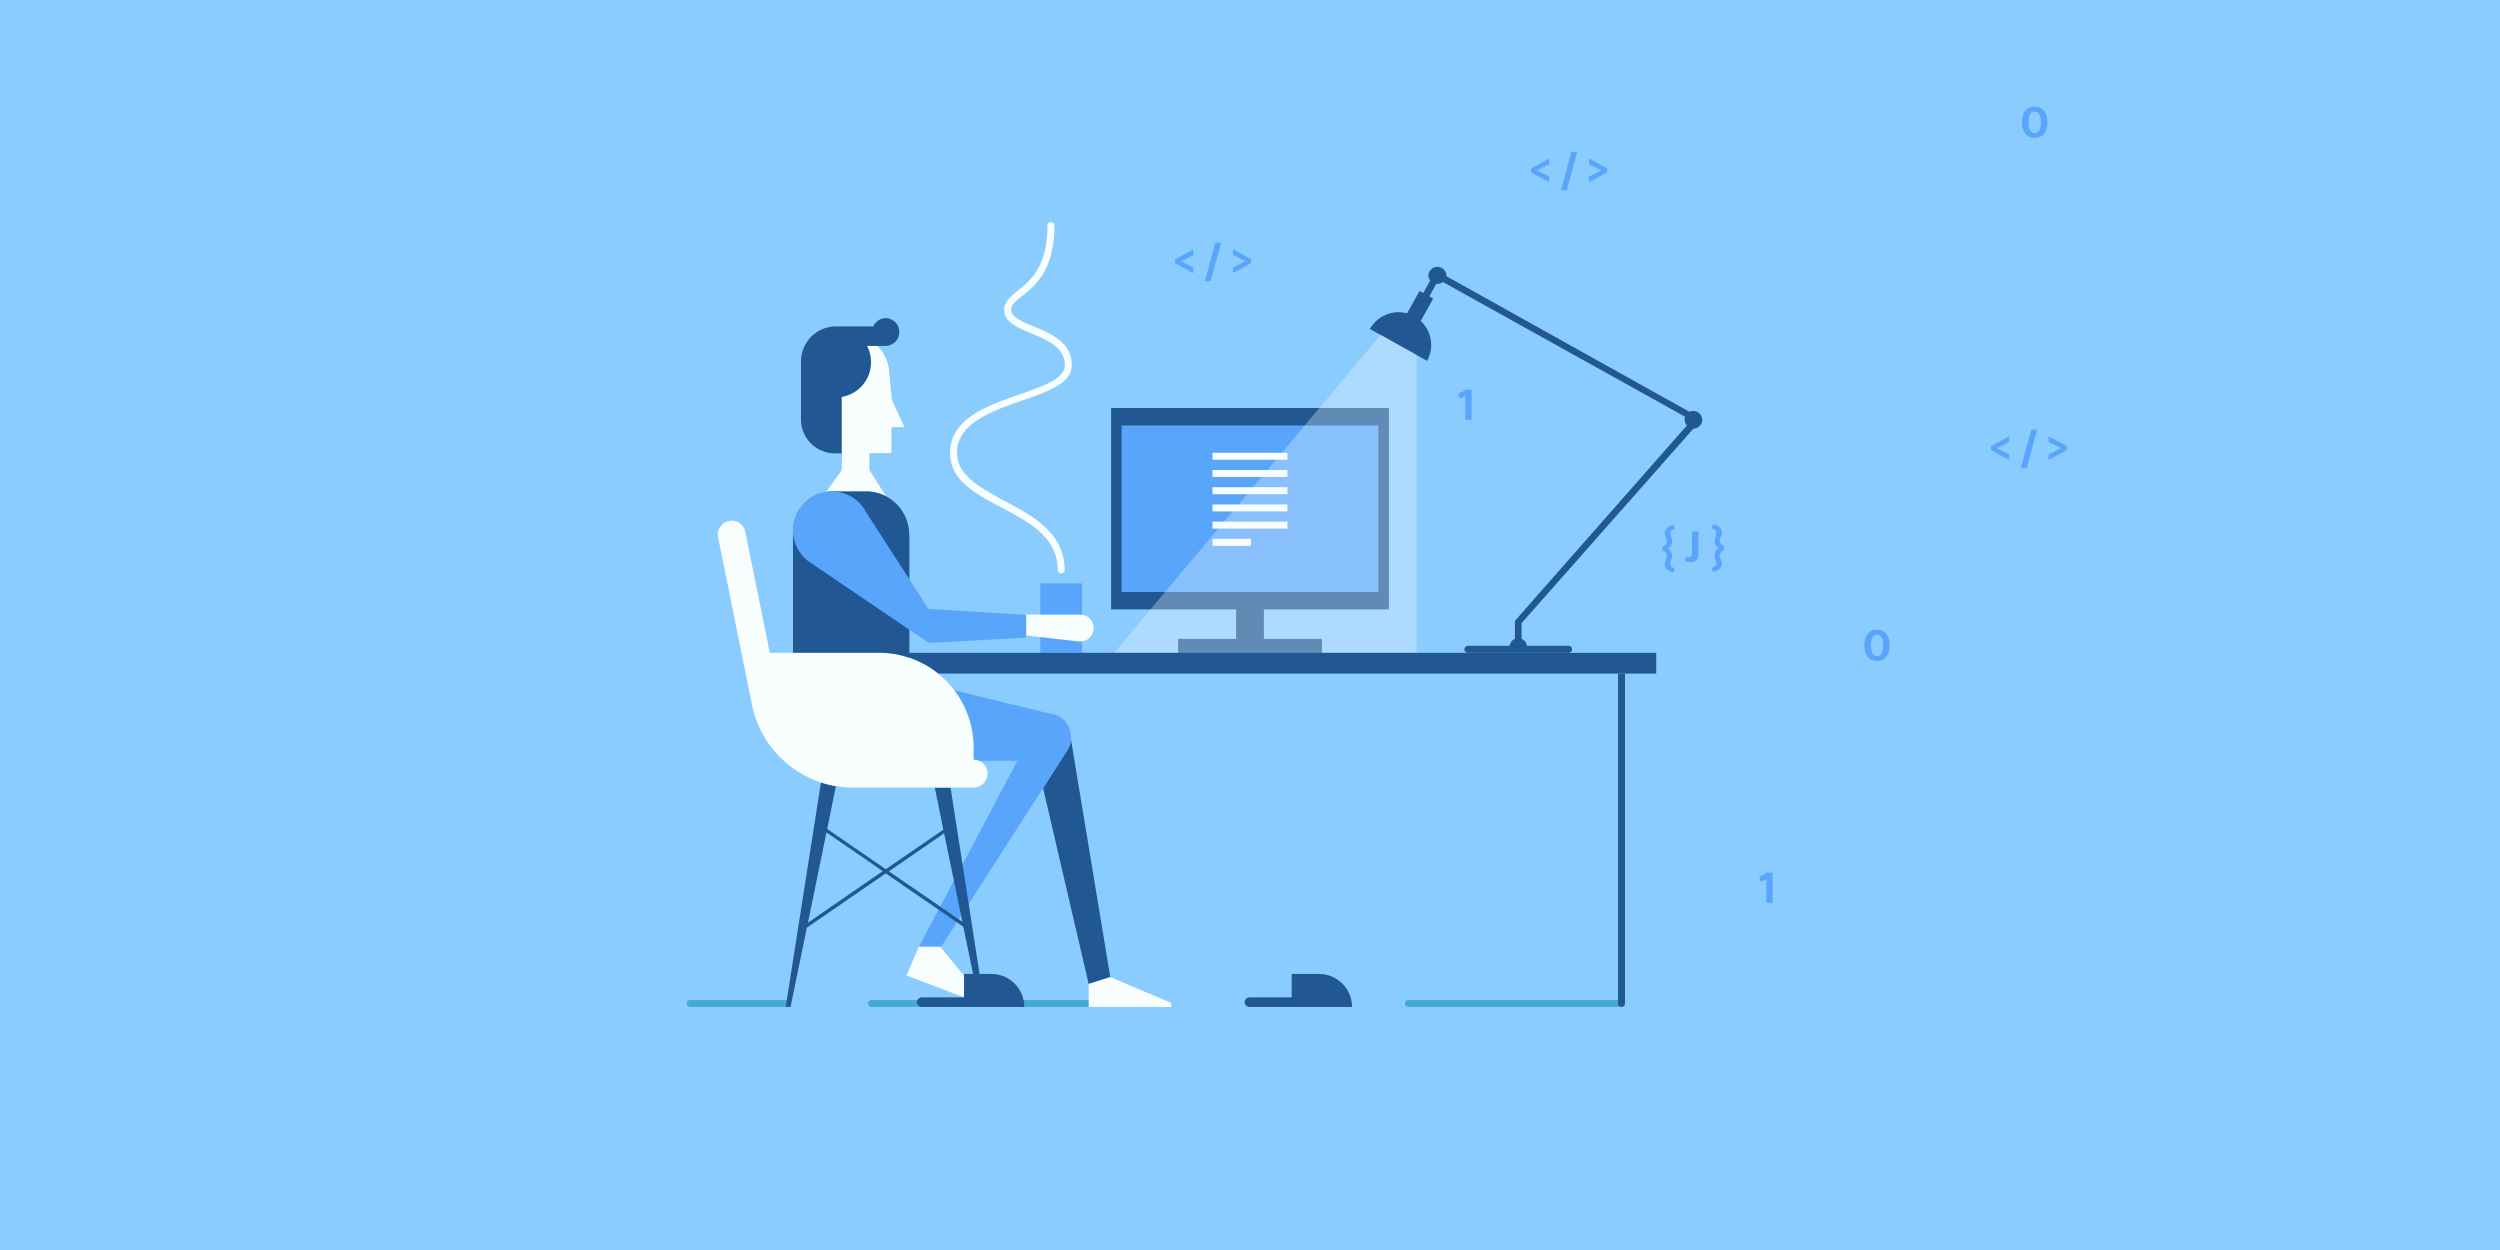 <svg xmlns="http://www.w3.org/2000/svg" viewBox="0 0 360 180"><g data-name="company"><path fill="#8bccff" d="M0 0h360v180H0z"/><path d="M19.06 117.34h1.7v1.38h-6.52v-2.29c0-1.74.85-2.76 2.37-2.76s2.46 1 2.46 2.76zm-3.76 0H18v-.63c0-1.05-.41-1.62-1.4-1.62s-1.31.57-1.31 1.62zm4.13-6.57a5.65 5.65 0 0 0 .32-1.75c0-1-.27-1.34-.72-1.34s-.71.3-1 1.34c-.38 1.43-1.05 2-2 2-1.1 0-2-.93-2-2.55a6.45 6.45 0 0 1 .33-2l1.08.28a5.45 5.45 0 0 0-.28 1.62c0 .86.3 1.23.72 1.23s.71-.34.95-1.29c.39-1.56 1.05-2.13 2.05-2.13s1.91.89 1.91 2.62a7.22 7.22 0 0 1-.35 2.21zm-.37-9.05h1.7v1.38h-6.52v-2.29c0-1.74.85-2.75 2.37-2.75s2.46 1 2.46 2.75zm-3.76 0H18v-.63c0-1.05-.41-1.62-1.4-1.62s-1.31.57-1.31 1.62zM14.24 95v-2.44a2.9 2.9 0 0 1 3.25-3.17c2.14 0 3.28 1.18 3.28 3.17V95zm1.08-1.38h4.37v-.82c0-1.29-.56-2-2.2-2s-2.17.73-2.17 2zm2.99-8.74h2.45v1.38h-6.52v-4.33h1.14v3h1.85v-2.7h1.08zm-.65-7.39h3.11v1.38h-6.53v-1.38h3.21L14.24 75v-1.57L17.53 76l3.23-2.72V75zm-3.42-6.87v-1.38h6.53v1.38zm1.16-9.33v1.89h5.37v1.38H15.4v1.89h-1.16v-5.16zm325.54 1.37h-1.7v-1.37h6.53v2.29c0 1.74-.85 2.75-2.37 2.75s-2.46-1-2.46-2.75zm3.76 0H342v.63c0 1.05.41 1.62 1.4 1.62s1.31-.57 1.31-1.62zm-4.13 6.57a5.68 5.68 0 0 0-.31 1.75c0 1 .27 1.34.72 1.34s.71-.3 1-1.34c.38-1.43 1.05-2 2-2 1.1 0 2 .93 2 2.55a6.44 6.44 0 0 1-.33 2l-1.08-.28a5.47 5.47 0 0 0 .28-1.62c0-.86-.3-1.23-.72-1.23s-.71.34-.95 1.29c-.39 1.56-1.05 2.13-2.05 2.13s-1.91-.89-1.91-2.62a7.2 7.2 0 0 1 .35-2.21zm.37 9.05h-1.7V76.9h6.53v2.29c0 1.74-.85 2.75-2.37 2.75s-2.46-1-2.46-2.75zm3.76 0H342v.63c0 1.05.41 1.62 1.4 1.62s1.31-.57 1.31-1.62zm1.06 6.72v2.48a2.9 2.9 0 0 1-3.25 3.17c-2.14 0-3.28-1.18-3.28-3.17V85zm-1.08 1.38h-4.37v.82c0 1.29.56 2 2.2 2s2.17-.73 2.17-2zm-2.99 8.74h-2.45v-1.38h6.53v4.33h-1.14v-3h-1.85v2.66h-1.08zm.65 7.39h-3.11v-1.38h6.53v1.38h-3.21l3.21 2.46v1.59l-3.29-2.56-3.23 2.72V105zm3.42 6.87v1.38h-6.53v-1.38zm-1.16 9.33v-1.89h-5.37v-1.38h5.37v-1.89h1.16v5.16zM17.5 145.5a.5.5 0 0 1-.5-.5v-20a.5.5 0 0 1 1 0v20a.5.5 0 0 1-.5.5zm325 0a.5.5 0 0 1-.5-.5v-20a.5.5 0 0 1 1 0v20a.5.5 0 0 1-.5.5zm-325-90a.5.5 0 0 1-.5-.5V35a.5.5 0 0 1 1 0v20a.5.5 0 0 1-.5.5zm325 0a.5.5 0 0 1-.5-.5V35a.5.5 0 0 1 1 0v20a.5.5 0 0 1-.5.5zm-1.13 106.11l1.05 1.24a4 4 0 0 0 1.16 1c.19.1.16.13-.06.17l-1.6.3a5.83 5.83 0 0 0-1.4.43c-.17.08-.21 0-.16-.1s.35-.83.54-1.5a6 6 0 0 0 .27-1.43c.01-.24.07-.27.2-.11zm-1.03 1.9c-.07.19-.39 1-.79 2s-.85 2-1.23 2.74c-.7 1.36-1.74 1.63-2.49.85a2.65 2.65 0 0 1-.2-.28 2.59 2.59 0 0 1-.26-1.87 3.26 3.26 0 0 1 1-1.81 4.15 4.15 0 0 1 2.2-.37 1.78 1.78 0 0 0 1.58-.91v-.07zm9.29 2.2a2.7 2.7 0 0 1-.14.31 2.59 2.59 0 0 1-1.49 1.16 3.26 3.26 0 0 1-2.08 0c-.48-.18-1-1-1.42-1.72a1.78 1.78 0 0 0-1.61-.91h-.37c.19 0 1.07-.17 2.11-.3s2.16-.27 3-.31c1.56-.04 2.31.72 2 1.77zM342.2 160a1.78 1.78 0 0 0 0 1.83l.16.23c-.13-.16-.68-.85-1.32-1.67s-1.31-1.74-1.76-2.43c-.83-1.29-.54-2.33.52-2.58h.33a2.59 2.59 0 0 1 1.75.71A3.26 3.26 0 0 1 343 158a4.15 4.15 0 0 1-.8 2zM16.37 16.53l1.05 1.24a4 4 0 0 0 1.16 1c.19.1.16.13-.06.17l-1.6.3a5.83 5.83 0 0 0-1.4.43c-.17.08-.21 0-.16-.1s.35-.83.54-1.5a6 6 0 0 0 .27-1.43c.01-.23.07-.27.2-.11zm-1.03 1.9c-.07.19-.39 1-.79 2s-.85 2-1.23 2.74c-.7 1.36-1.74 1.63-2.49.85a2.65 2.65 0 0 1-.2-.28 2.59 2.59 0 0 1-.26-1.87 3.26 3.26 0 0 1 1-1.81 4.15 4.15 0 0 1 2.2-.37 1.78 1.78 0 0 0 1.58-.91v-.07zm9.29 2.2a2.7 2.7 0 0 1-.14.31A2.59 2.59 0 0 1 23 22.1a3.26 3.26 0 0 1-2.08 0c-.48-.18-1-1-1.42-1.72a1.78 1.78 0 0 0-1.61-.91h-.37c.19 0 1.07-.17 2.11-.3s2.16-.27 3-.31c1.56-.04 2.31.73 2 1.77zM17.2 15a1.78 1.78 0 0 0 0 1.83l.16.23c-.13-.16-.68-.85-1.32-1.67s-1.27-1.71-1.72-2.39c-.83-1.29-.54-2.33.52-2.58h.33a2.59 2.59 0 0 1 1.75.71A3.26 3.26 0 0 1 18 12.88a4.15 4.15 0 0 1-.8 2.12z" fill="#215894"/><path fill="#8bccff" d="M0 0h360v180H0z"/><path fill="#f8fefe" d="M135.37 136.31l-3.54 1.16.49-1.16h3.05zm-6.94-78.7l-.43-4.45v-.15a6 6 0 0 0-11.9.7v5.67a5.9 5.9 0 0 0 5.17 5.86l-.07 2.46-2.24 3.16a5 5 0 0 1 1-.1h4.81a6.13 6.13 0 0 1 2.83.69l-2.41-3.75v-2.46h3.17v-3.73h1.89z"/><path d="M129.5 47.81a2 2 0 0 1-1.95 2h-2.7a5.07 5.07 0 0 1-3.64 7.35v8.12h-1a4.88 4.88 0 0 1-4.87-4.88v-8.28a5.06 5.06 0 0 1 5.02-5.12h5.39a2 2 0 0 1 1.8-1.19 2 2 0 0 1 1.95 2z" fill="#215894"/><path d="M113.38 145h-14a.5.5 0 0 1 0-1h14a.5.5 0 0 1 0 1zm28.12 0h-16a.5.5 0 0 1 0-1h16a.5.5 0 0 1 0 1zm15.26 0h-11.88a.5.5 0 0 1 0-1h11.89a.5.5 0 0 1 0 1zm76.43 0h-30.38a.5.5 0 1 1 0-1h30.38a.5.5 0 1 1 0 1z" fill="#0088a6" opacity=".5"/><path d="M159.88 140.7l-3.11 1-6.57-28.23 3.48-5.43a3.35 3.35 0 0 0 .53-1.63zM234 97v47.5a.5.5 0 0 1-.5.5.5.5 0 0 1-.5-.5V97zm-72.5-35.75h37v24h-37z" fill="#215894"/><path fill="#59a5fc" d="M161.5 61.25h37v24h-37z"/><path fill="#f8fefe" d="M174.6 67.68h10.79v1H174.6zm0-2.48h10.79v1H174.6zm0 4.96h10.79v1H174.6zm0 2.48h10.79v1H174.6zm0 2.48h10.79v1H174.6zm0 2.48h5.54v1h-5.54z"/><path d="M200 87.75v-29h-40v29h18V92h-8.35v2h20.7v-2H182v-4.25zm-38.5-2.5v-24h37v24z" fill="#215894"/><path d="M220.48 24.82v-.58l2.61-1.42v.82l-1.78.89 1.78.89v.82zm5.8-2.96h.84l-1.5 5.55h-.84zm2.53 3.56l1.78-.89-1.78-.89v-.82l2.61 1.42v.58l-2.61 1.42zm57.9 39.4v-.58l2.61-1.42v.82l-1.78.89 1.78.89v.82zm5.8-2.96h.84l-1.5 5.55H291zm2.49 3.56l1.78-.89-1.78-.89v-.82l2.61 1.42v.58L295 66.24zM169.23 37.91v-.58l2.61-1.42v.82l-1.78.89 1.78.89v.82zm5.77-2.97h.84l-1.5 5.55h-.84zm2.56 3.56l1.78-.89-1.78-.89v-.82l2.61 1.42v.58l-2.61 1.42zm61.84 40.17a.75.75 0 0 0 .62-.74c0-.49-.3-.73-.3-1.21s.52-1 1.28-1.15l.17.59c-.44.11-.64.37-.64.68s.25.65.25 1.15a1 1 0 0 1-.67 1 1 1 0 0 1 .67 1c0 .5-.25.73-.25 1.15s.2.56.64.68l-.17.59c-.76-.14-1.28-.53-1.28-1.15s.3-.72.3-1.21a.75.75 0 0 0-.62-.74zm3.35 1.5a1.9 1.9 0 0 0 .44.07c.29 0 .46-.12.46-.49v-3.22h.92v3.15c0 .86-.34 1.27-1.15 1.27a2.69 2.69 0 0 1-.77-.12zm5.52-.92a.75.75 0 0 0-.62.74c0 .49.3.73.3 1.21s-.52 1-1.28 1.15l-.17-.59c.44-.11.64-.37.64-.68s-.25-.65-.25-1.15a1 1 0 0 1 .67-1 1 1 0 0 1-.67-1c0-.5.25-.73.25-1.15s-.2-.56-.64-.68l.17-.59c.76.14 1.28.53 1.28 1.15s-.3.72-.3 1.21a.75.75 0 0 0 .62.74zM293 15.36c1.16 0 1.82.84 1.82 2.24s-.67 2.26-1.82 2.26-1.83-.84-1.83-2.26.63-2.24 1.83-2.24zm0 3.78c.56 0 .88-.47.88-1.54s-.32-1.52-.88-1.52-.88.47-.88 1.52.28 1.54.88 1.54zm-22.71 71.54c1.16 0 1.82.84 1.82 2.24s-.67 2.26-1.82 2.26-1.83-.84-1.83-2.26.68-2.24 1.83-2.24zm0 3.78c.56 0 .88-.47.88-1.54s-.32-1.52-.88-1.52-.88.47-.88 1.52.33 1.54.88 1.54zM211 60.44v-3.38l-.76.36-.29-.68 1.19-.65h.77v4.35zM254.35 130v-3.38l-.76.36-.29-.68 1.19-.65h.77V130z" fill="#59a5fc"/><path d="M245.12 60.44a1.29 1.29 0 0 1-1.27 1.29l-24.74 28V92a1.27 1.27 0 0 1 .77 1h6a.5.5 0 1 1 0 1h-14.5a.5.5 0 0 1 0-1h6a1.27 1.27 0 0 1 .77-1v-2.41a.48.48 0 0 1 .12-.33l24.65-28a1.27 1.27 0 0 1-.34-.86 1 1 0 0 1 .07-.39l-34.87-19.4a1.28 1.28 0 0 1-.79.27.44.44 0 0 1-.16 0l-1 1.8.55.31-1.79 3.23a4.73 4.73 0 0 1 .91 5.74l-8.23-4.58a4.72 4.72 0 0 1 5.35-2.26l1.8-3.23.53.3 1-1.81a1.28 1.28 0 0 1-.26-.77 1.3 1.3 0 0 1 2.59 0 .44.44 0 0 1 0 .16l35 19.53a1.32 1.32 0 0 1 .56-.13 1.29 1.29 0 0 1 1.28 1.27z" fill="#215894"/><path fill="#f8fefe" opacity=".3" d="M198.82 48.21l5.17 2.88V94h-43.55l38.38-45.79z"/><path fill="#59a5fc" d="M149.81 84h6v10h-6z"/><path d="M157.48 90.46a1.91 1.91 0 0 1-1.92 1.91h-.22l-7.58-.87v-3h7.8a1.92 1.92 0 0 1 1.92 1.96zm-4.67-7.9a.5.5 0 0 1-.5-.5c0-4.69-4.14-6.9-8.14-9-3.79-2-7.36-3.94-7.36-7.8 0-5 5.34-6.83 10.06-8.48 3.33-1.16 6.47-2.26 6.47-4.17 0-2.58-2.48-3.62-4.88-4.63-1.9-.8-3.7-1.55-3.84-3.12-.12-1.34.83-2.09 1.93-3 1.8-1.43 4.28-3.38 4.28-9.38a.5.5 0 0 1 1 0c0 6.48-2.8 8.69-4.66 10.16-1.07.84-1.62 1.32-1.55 2.09.08 1 1.61 1.61 3.23 2.28 2.45 1 5.49 2.3 5.49 5.55 0 2.62-3.31 3.77-7.14 5.11-4.4 1.54-9.39 3.28-9.39 7.53 0 3.26 3.32 5 6.83 6.92 4.06 2.17 8.67 4.63 8.67 9.92a.5.5 0 0 1-.5.52z" fill="#f8fefe"/><path d="M189.9 140.25H186v3.37h-6.08a.69.69 0 1 0 0 1.38h14.77a4.75 4.75 0 0 0-4.79-4.75z" fill="#215894"/><path fill="#f8fefe" d="M141.8 144.11v.62l-11.26-4.25 1.29-3.01 3.54-1.16 6.43 7.8z"/><path d="M142.75 140.25h-3.93v3.37h-6.08a.69.69 0 0 0 0 1.38h14.76a4.75 4.75 0 0 0-4.75-4.75z" fill="#215894"/><path d="M154.23 106.18a.75.75 0 0 1 0 .21 3.35 3.35 0 0 1-.53 1.63l-3.48 5.43-14.67 22.85h-3.21l14.16-26.74h-23.75a5.52 5.52 0 0 1-.71 0 6.77 6.77 0 0 1 .71-13.56 6.63 6.63 0 0 1 1.61.2l27.16 6.64h.18a3.38 3.38 0 0 1 2.51 3.26z" fill="#59a5fc"/><path d="M138.72 133.45L141.1 145h.7l-4.92-31.6h-2.27l1.23 6.07-8.29 5.7-8.43-5.8 1.25-6.17a13.78 13.78 0 0 1-2.15-.53L113.14 145h.7l2.35-11.42 11.36-7.81zM135.95 120l2.63 12.74-10.58-7.27zm-19.61 12.87l2.67-13 8.1 5.57z" fill="#215894"/><path fill="#f8fefe" d="M168.65 145h-11.88v-3.31l3.11-.99 8.77 3.72v.58z"/><path d="M130.95 77v27.15h-16.76V76.53a5.75 5.75 0 0 1 4.73-5.67 5 5 0 0 1 1-.1h4.81a6.2 6.2 0 0 1 6.19 6.2z" fill="#215894"/><path d="M147.76 88.54v3.27l-14 .78-16.91-11.47a5.59 5.59 0 0 1 5.86-9.53 5.51 5.51 0 0 1 1.85 1.87v.05l9.14 14.18z" fill="#59a5fc"/><path d="M238.5 94v3H135.08a13.53 13.53 0 0 0-8.52-3z" fill="#215894"/><path d="M142.2 111.4a2 2 0 0 1-2 2h-17.42a14.7 14.7 0 0 1-2.41-.2 13.79 13.79 0 0 1-2.15-.53 14.84 14.84 0 0 1-9.92-11.11l-4.92-24.33a2 2 0 0 1 3.91-.79L110.85 94h15.71a13.66 13.66 0 0 1 13.64 13.64v1.76a2 2 0 0 1 2 2z" fill="#f8fefe"/></g></svg>